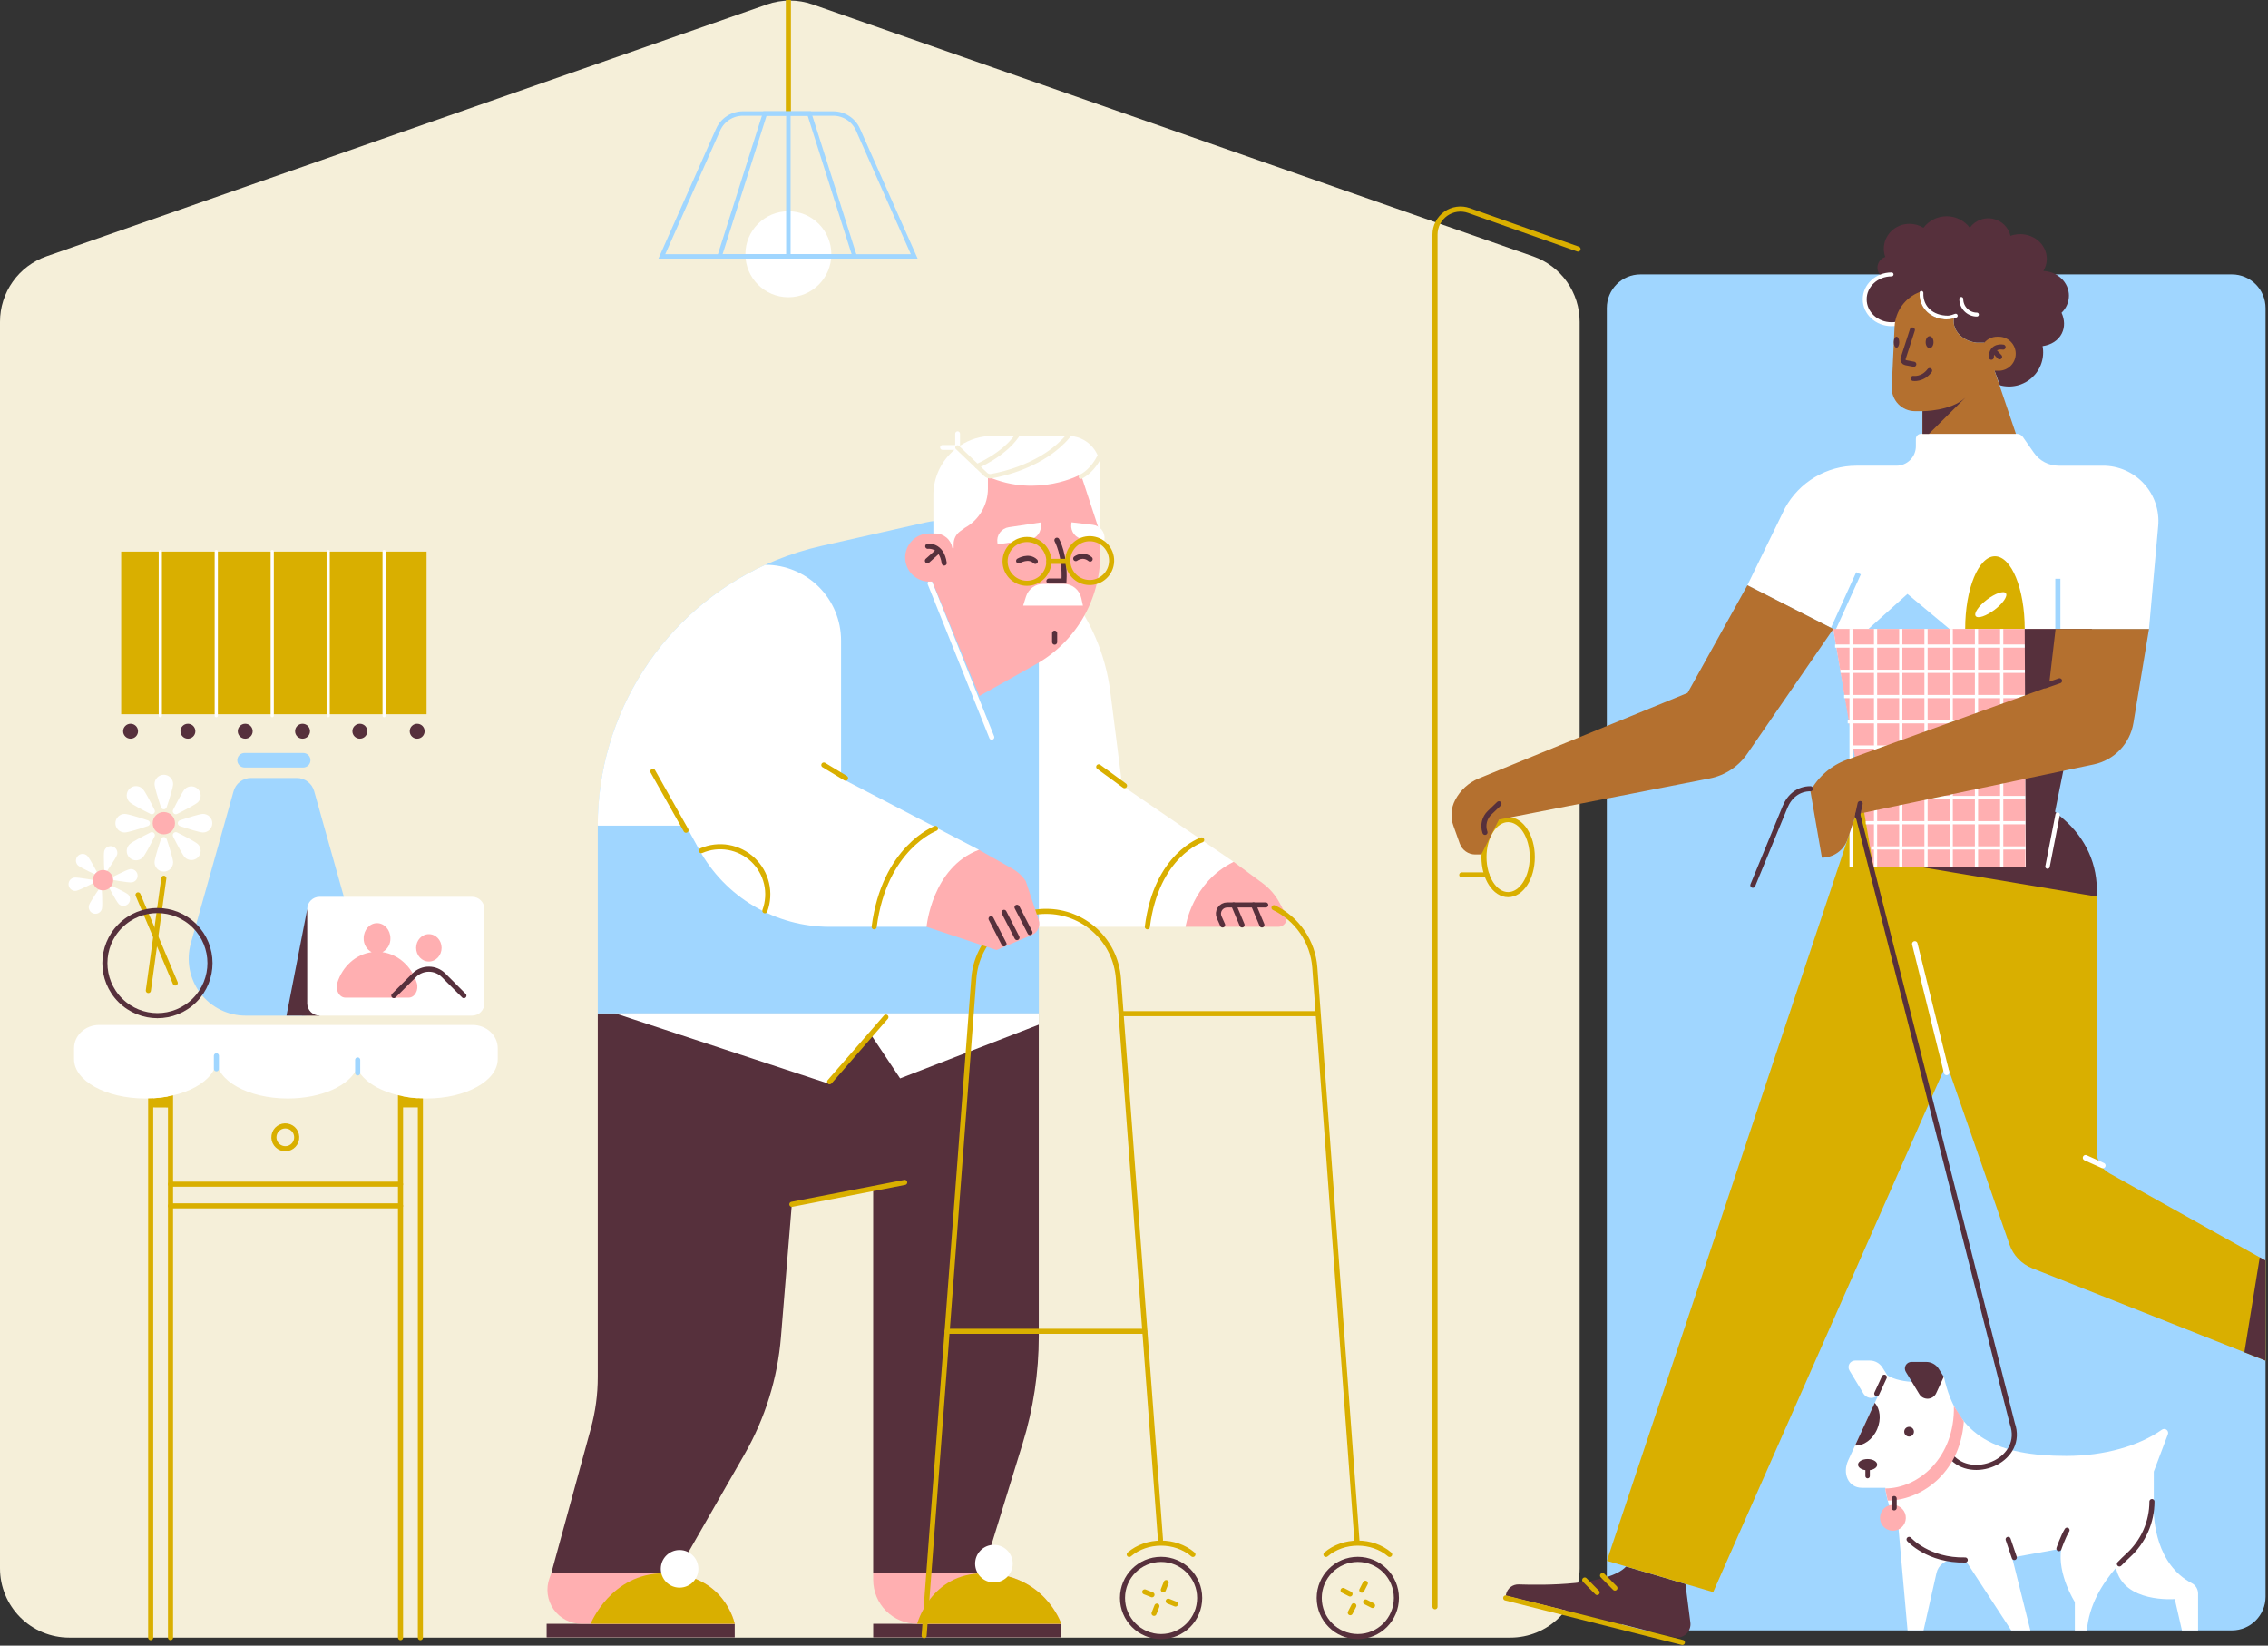<svg width="641" height="465" viewBox="0 0 641 465" fill="none" xmlns="http://www.w3.org/2000/svg">
<rect x="0" y="0" width="641" height="465" fill="#333333" stroke="none"/>
<g clip-path="url(#clip0_3_40)">
<path d="M426.885 462.744H19.565C16.996 462.743 14.451 462.237 12.077 461.253C9.703 460.269 7.546 458.827 5.729 457.01C3.912 455.192 2.471 453.035 1.488 450.661C0.505 448.286 -0 445.741 2.82589e-07 443.172V90.914C-2.75859e-06 86.856 1.262 82.899 3.61 79.589C5.958 76.28 9.278 73.782 13.108 72.443L216.769 1.254C220.95 -0.21 225.504 -0.21 229.684 1.254L433.346 72.459C437.176 73.799 440.495 76.296 442.844 79.606C445.192 82.915 446.454 86.873 446.454 90.931V443.172C446.454 445.742 445.948 448.287 444.965 450.661C443.982 453.036 442.54 455.194 440.723 457.011C438.906 458.829 436.749 460.27 434.374 461.254C432 462.238 429.455 462.744 426.885 462.744Z" fill="#F5EFD9"/>
<path d="M630.802 77.54H463.638C458.387 77.54 454.131 81.796 454.131 87.047V451.192C454.131 456.442 458.387 460.698 463.638 460.698H630.802C636.052 460.698 640.308 456.442 640.308 451.192V87.047C640.308 81.796 636.052 77.54 630.802 77.54Z" fill="#A0D6FF"/>
<path d="M445.998 70.381L415.167 59.484C414.082 59.1 412.921 58.983 411.781 59.141C410.641 59.299 409.556 59.729 408.616 60.393C407.677 61.058 406.91 61.938 406.381 62.96C405.853 63.983 405.577 65.117 405.577 66.267V454.018" stroke="#D9AF00" stroke-width="1.44" stroke-miterlimit="10" stroke-linecap="round"/>
<path d="M420.228 247.224H413.139" stroke="#D9AF00" stroke-width="1.44" stroke-miterlimit="10" stroke-linecap="round"/>
<path d="M426.24 252.794C430.01 252.794 433.067 248.048 433.067 242.193C433.067 236.338 430.01 231.592 426.24 231.592C422.47 231.592 419.414 236.338 419.414 242.193C419.414 248.048 422.47 252.794 426.24 252.794Z" stroke="#D9AF00" stroke-width="1.44" stroke-miterlimit="10" stroke-linecap="round"/>
<path d="M609.964 148.612L607.364 177.724H580.982L575.502 224.812C575.502 224.812 544.348 232.65 526.305 224.812L518.132 177.724L493.858 165.384L504.499 143.561C506.486 139.938 509.41 136.916 512.964 134.81C516.519 132.704 520.574 131.592 524.706 131.59H535.978C536.701 131.591 537.417 131.449 538.084 131.173C538.752 130.896 539.359 130.491 539.87 129.981C540.381 129.47 540.786 128.863 541.063 128.196C541.339 127.528 541.482 126.813 541.482 126.09V124.032C541.483 123.647 541.636 123.279 541.908 123.007C542.181 122.735 542.55 122.582 542.935 122.582H569.992C570.333 122.583 570.669 122.665 570.972 122.822C571.274 122.98 571.535 123.208 571.731 123.487L574.837 127.936C575.625 129.065 576.674 129.988 577.895 130.625C579.116 131.261 580.472 131.594 581.85 131.594H594.395C596.565 131.593 598.711 132.045 600.697 132.919C602.682 133.794 604.464 135.072 605.929 136.673C607.393 138.274 608.508 140.162 609.203 142.218C609.898 144.273 610.157 146.451 609.964 148.612Z" fill="white"/>
<path d="M518.132 177.724L525.274 161.993" stroke="#A0D6FF" stroke-width="1.44" stroke-miterlimit="10"/>
<path d="M581.61 177.724V163.539" stroke="#A0D6FF" stroke-width="1.44" stroke-miterlimit="10"/>
<path d="M476.351 447.57L477.747 458.48C477.825 459.089 477.753 459.708 477.538 460.284C477.323 460.859 476.971 461.373 476.513 461.782C476.054 462.19 475.503 462.481 474.907 462.629C474.311 462.777 473.688 462.777 473.092 462.63L425.565 450.909L425.661 450.473C425.838 449.669 426.291 448.952 426.942 448.447C427.593 447.942 428.4 447.682 429.223 447.71C436.375 447.959 454.547 448.043 459.595 442.642L476.351 447.57Z" fill="#56303C"/>
<path d="M425.558 451.538L475.489 464.107" stroke="#D9AF00" stroke-width="1.44" stroke-miterlimit="10" stroke-linecap="round"/>
<path d="M456.423 448.738L452.921 445.203" stroke="#D9AF00" stroke-width="1.44" stroke-miterlimit="10" stroke-linecap="round"/>
<path d="M451.389 449.998L447.887 446.463" stroke="#D9AF00" stroke-width="1.44" stroke-miterlimit="10" stroke-linecap="round"/>
<path d="M526.305 224.815L454.149 441.039L484.198 449.878L550.17 300.52L567.937 351.661C568.463 353.177 569.309 354.561 570.419 355.719C571.529 356.877 572.876 357.782 574.368 358.372L640.313 384.474V356.21L596.187 331.547C595.097 330.938 594.188 330.049 593.556 328.972C592.923 327.895 592.59 326.668 592.59 325.419V255.191C592.59 248.642 590.273 242.305 586.049 237.301L575.505 224.815H526.305Z" fill="#D9AF00"/>
<path d="M550.167 303.037L541.182 266.72" stroke="white" stroke-width="1.553" stroke-miterlimit="10" stroke-linecap="round"/>
<path d="M575.501 224.812L583.089 231.333C589.467 236.823 592.972 244.301 592.599 252.711V253.342L542.056 244.863L575.501 224.812Z" fill="#56303C"/>
<path d="M594.322 329.35L589.437 327.152" stroke="white" stroke-width="1.553" stroke-miterlimit="10" stroke-linecap="round"/>
<path d="M640.309 356.198V384.479L634.324 382.111L638.67 355.284L640.309 356.198Z" fill="#56303C"/>
<path d="M410.771 233.325C410.344 232.146 410.168 230.891 410.255 229.64C410.342 228.39 410.69 227.171 411.277 226.063C412.712 223.301 415.078 221.137 417.957 219.955L476.963 195.797L493.868 165.385L518.142 177.725L493.815 213.005C491.327 216.61 487.531 219.102 483.234 219.951L423.657 231.589L418.669 241.452H416.956C415.994 241.452 415.055 241.154 414.269 240.598C413.483 240.043 412.888 239.257 412.567 238.349L410.771 233.325Z" fill="#B4702F"/>
<path d="M423.647 227.117L420.987 229.671C420.278 230.353 419.776 231.223 419.541 232.179C419.306 233.134 419.346 234.137 419.657 235.071L419.703 235.211" stroke="#56303C" stroke-width="1.44" stroke-miterlimit="10" stroke-linecap="round"/>
<path d="M555.417 177.694C555.417 166.368 559.185 157.184 563.83 157.184C568.475 157.184 572.243 166.368 572.243 177.694H555.417Z" fill="#D9AF00"/>
<path d="M563.737 172.291C566.092 170.506 567.517 168.42 566.919 167.631C566.321 166.842 563.927 167.649 561.572 169.434C559.217 171.219 557.793 173.305 558.391 174.094C558.989 174.883 561.383 174.076 563.737 172.291Z" fill="white"/>
<path d="M528.11 177.694L539.097 167.828L550.968 177.724L528.11 177.694Z" fill="#A0D6FF"/>
<path d="M573.18 244.863H529.458L518.132 177.724H580.981L573.18 244.863Z" fill="#FFAFB1"/>
<path d="M530.086 244.863V177.724" stroke="white" stroke-width="0.901" stroke-miterlimit="10"/>
<path d="M523.166 244.863V177.724" stroke="white" stroke-width="0.901" stroke-miterlimit="10"/>
<path d="M537.215 244.863V177.724" stroke="white" stroke-width="0.901" stroke-miterlimit="10"/>
<path d="M544.347 244.863V177.724" stroke="white" stroke-width="0.901" stroke-miterlimit="10"/>
<path d="M551.477 244.863V177.724" stroke="white" stroke-width="0.901" stroke-miterlimit="10"/>
<path d="M558.609 244.863V177.724" stroke="white" stroke-width="0.901" stroke-miterlimit="10"/>
<path d="M565.737 244.863V177.724" stroke="white" stroke-width="0.901" stroke-miterlimit="10"/>
<path d="M572.871 244.863V177.724" stroke="white" stroke-width="0.901" stroke-miterlimit="10"/>
<path d="M573.705 239.605H528.848" stroke="white" stroke-width="0.901" stroke-miterlimit="10"/>
<path d="M573.705 232.477H527.319" stroke="white" stroke-width="0.901" stroke-miterlimit="10"/>
<path d="M573.197 225.344H525.79" stroke="white" stroke-width="0.901" stroke-miterlimit="10"/>
<path d="M572.685 218.214H524.769" stroke="white" stroke-width="0.901" stroke-miterlimit="10"/>
<path d="M573.197 211.081H523.748" stroke="white" stroke-width="0.901" stroke-miterlimit="10"/>
<path d="M572.685 203.953H522.218" stroke="white" stroke-width="0.901" stroke-miterlimit="10"/>
<path d="M572.684 196.824H521.197" stroke="white" stroke-width="0.901" stroke-miterlimit="10"/>
<path d="M573.189 189.691H520.176" stroke="white" stroke-width="0.901" stroke-miterlimit="10"/>
<path d="M572.685 182.561H518.647" stroke="white" stroke-width="0.901" stroke-miterlimit="10"/>
<path d="M572.552 244.863L572.243 177.724H591.25L577.673 244.863H572.552Z" fill="#56303C"/>
<path d="M578.69 244.863L581.553 230.209" stroke="white" stroke-width="1.26" stroke-miterlimit="10" stroke-linecap="round"/>
<path d="M511.675 223.532C513.915 219.422 517.581 216.272 521.983 214.677L579.066 194.061L580.965 177.731H607.364L602.964 204.299C602.492 207.152 601.169 209.795 599.169 211.883C597.169 213.971 594.585 215.406 591.755 216.001L524.533 230.123L522.205 237.106C521.696 238.634 520.719 239.963 519.412 240.904C518.104 241.845 516.534 242.351 514.923 242.35L511.675 223.532Z" fill="#B4702F"/>
<path d="M578.09 193.758L582.083 192.369" stroke="#56303C" stroke-width="1.44" stroke-miterlimit="10" stroke-linecap="round"/>
<path d="M525.734 227.057L524.936 230.721" stroke="#56303C" stroke-width="1.44" stroke-miterlimit="10" stroke-linecap="round"/>
<path d="M582.654 88.373C583.536 90.322 583.629 92.417 582.727 94.222C581.73 96.217 579.698 97.464 577.294 97.803C577.594 99.414 577.479 101.074 576.959 102.628C576.44 104.182 575.533 105.577 574.325 106.683C573.116 107.789 571.646 108.569 570.052 108.95C568.459 109.33 566.795 109.298 565.217 108.856L560.828 96.826H558.583C554.952 96.394 552.162 93.833 552.162 90.751C552.163 90.485 552.184 90.219 552.225 89.956C551.517 90.153 550.786 90.253 550.051 90.252C548.625 90.276 547.222 89.896 546.003 89.156C544.784 88.415 543.8 87.345 543.164 86.069C542.764 86.221 542.35 86.333 541.927 86.401C541.06 89.394 538.107 91.602 534.612 91.602C530.422 91.602 527.027 88.453 527.027 84.569C527.027 81.63 528.969 79.116 531.726 78.062C531.297 77.691 530.975 77.214 530.792 76.677C530.609 76.141 530.572 75.566 530.684 75.011C530.796 74.456 531.054 73.941 531.431 73.518C531.808 73.095 532.291 72.78 532.83 72.605C532.558 71.859 532.418 71.072 532.417 70.278C532.417 66.39 535.669 63.245 539.68 63.245C541.073 63.241 542.439 63.63 543.62 64.369C544.386 63.356 545.375 62.535 546.511 61.969C547.647 61.403 548.899 61.108 550.168 61.106C551.437 61.104 552.69 61.397 553.827 61.96C554.965 62.523 555.956 63.342 556.724 64.352C557.447 63.35 558.443 62.577 559.593 62.124C560.743 61.672 561.998 61.56 563.21 61.802C564.422 62.044 565.538 62.63 566.427 63.488C567.315 64.347 567.937 65.444 568.22 66.647C569.102 66.325 570.034 66.162 570.973 66.164C575.119 66.164 578.485 69.29 578.485 73.147C578.484 74.358 578.149 75.546 577.517 76.579C581.53 76.719 584.739 79.791 584.739 83.562C584.733 84.463 584.544 85.353 584.186 86.18C583.828 87.006 583.307 87.752 582.654 88.373Z" fill="#56303C"/>
<path d="M542.19 84.572C542.19 88.456 538.795 91.605 534.605 91.605C530.416 91.605 527.021 88.456 527.021 84.572C527.021 80.688 530.416 77.539 534.605 77.539" stroke="white" stroke-width="1.111" stroke-miterlimit="10" stroke-linecap="round"/>
<path d="M558.726 88.891C557.555 88.891 556.433 88.425 555.606 87.597C554.778 86.769 554.313 85.646 554.313 84.476" stroke="white" stroke-width="1.111" stroke-miterlimit="10" stroke-linecap="round"/>
<path d="M552.738 89.207C552.362 89.324 551.314 89.753 550.56 89.753C546.054 89.753 542.858 86.88 543.045 82.77" stroke="white" stroke-width="1.111" stroke-miterlimit="10" stroke-linecap="round"/>
<path d="M569.759 122.596H543.357V116.185H541.242C540.35 116.185 539.468 116.004 538.648 115.653C537.828 115.302 537.088 114.788 536.472 114.143C535.857 113.498 535.379 112.734 535.067 111.898C534.755 111.063 534.616 110.173 534.658 109.282L535.46 92.323C535.56 90.17 536.287 88.094 537.553 86.349C538.819 84.604 540.567 83.268 542.582 82.504C542.55 82.758 542.535 83.013 542.536 83.269C542.536 87.129 545.901 90.252 550.051 90.252C550.786 90.253 551.517 90.153 552.225 89.956C552.184 90.219 552.163 90.484 552.162 90.75C552.162 93.84 554.952 96.403 558.583 96.826H560.828C561.279 96.296 561.84 95.872 562.471 95.581C563.103 95.29 563.79 95.139 564.485 95.14H564.894C566.17 95.14 567.393 95.646 568.294 96.548C569.196 97.45 569.702 98.673 569.702 99.948C569.702 101.223 569.196 102.446 568.294 103.348C567.393 104.25 566.17 104.756 564.894 104.756H563.72L569.759 122.596Z" fill="#B4702F"/>
<path d="M543.36 116.185C543.36 116.185 551.42 116.185 555.47 112.358L545.162 122.596H543.363L543.36 116.185Z" fill="#56303C"/>
<path d="M540.489 93.234L537.869 101.341C537.839 101.464 537.834 101.591 537.855 101.716C537.876 101.84 537.922 101.959 537.99 102.065C538.058 102.171 538.147 102.263 538.251 102.334C538.355 102.405 538.473 102.454 538.597 102.478L540.895 102.921" stroke="#56303C" stroke-width="1.44" stroke-miterlimit="10" stroke-linecap="round"/>
<path d="M546.467 96.686C546.467 97.623 545.972 98.382 545.356 98.382C544.741 98.382 544.249 97.623 544.249 96.686C544.249 95.748 544.745 94.993 545.356 94.993C545.968 94.993 546.467 95.758 546.467 96.686Z" fill="#56303C"/>
<path d="M536.787 96.686C536.787 97.547 536.455 98.242 536.013 98.242C535.57 98.242 535.235 97.547 535.235 96.686C535.235 95.824 535.584 95.133 536.013 95.133C536.442 95.133 536.787 95.834 536.787 96.686Z" fill="#56303C"/>
<path d="M540.725 106.921C540.725 106.921 543.362 107.373 545.357 104.723" stroke="#56303C" stroke-width="1.44" stroke-miterlimit="10" stroke-linecap="round"/>
<path d="M566.13 98.086C566.13 98.086 562.805 97.421 562.805 100.942" stroke="#56303C" stroke-width="1.44" stroke-miterlimit="10" stroke-linecap="round"/>
<path d="M565.144 100.833L563.577 99.177" stroke="#56303C" stroke-width="1.44" stroke-miterlimit="10" stroke-linecap="round"/>
<path d="M621.239 450.344V460.695H616.674L614.655 451.84C614.655 451.84 600.138 453.084 598.029 443.035C594.086 447.567 590.418 453.589 589.816 460.695H586.414V452.692C586.414 452.692 581.41 444.891 582.557 437.595L568.685 440.112L573.779 460.463C573.799 460.542 573.822 460.619 573.845 460.695H568.428L555.437 440.801H551.916C550.859 440.8 549.834 441.154 549.002 441.805C548.17 442.456 547.58 443.367 547.327 444.392L543.649 460.685H539.134L536.473 430.795C534.778 428.135 533.457 424.81 532.816 420.57L532.899 420.407C532.656 420.407 532.413 420.407 532.167 420.407H526.278C522.288 420.407 520.679 416.284 522.348 412.673L531.193 393.52C530.997 393.943 530.69 394.304 530.305 394.566C529.92 394.828 529.471 394.98 529.005 395.007C528.54 395.033 528.077 394.932 527.664 394.715C527.252 394.499 526.906 394.174 526.664 393.776L522.717 387.262C522.547 386.981 522.454 386.661 522.448 386.333C522.442 386.005 522.524 385.681 522.685 385.395C522.846 385.109 523.08 384.871 523.363 384.705C523.646 384.539 523.968 384.452 524.297 384.452H528.473C529.181 384.453 529.878 384.632 530.498 384.974C531.118 385.316 531.642 385.809 532.021 386.407L533.441 388.652C535.28 389.772 538.256 390.504 541.617 390.504C544.733 390.504 547.523 389.875 549.375 388.888C552.99 406.042 564.711 411.399 583.98 411.399C594.884 411.399 604.62 408.51 611.018 403.984C611.213 403.847 611.446 403.776 611.685 403.782C611.923 403.787 612.153 403.868 612.342 404.014C612.531 404.16 612.668 404.362 612.733 404.591C612.799 404.82 612.79 405.064 612.707 405.288L608.717 415.835V423.759C608.717 423.759 608.663 424.338 608.657 425.329C608.617 429.704 609.438 442.084 619.48 447.368C620.018 447.655 620.467 448.085 620.777 448.609C621.087 449.134 621.247 449.734 621.239 450.344Z" fill="white"/>
<path d="M608.201 424.296C608.2 427.161 607.602 429.993 606.444 432.613C605.286 435.233 603.595 437.583 601.478 439.512C600.676 440.244 599.848 441.045 599.014 441.917" stroke="#56303C" stroke-width="1.44" stroke-miterlimit="10" stroke-linecap="round"/>
<path d="M581.912 437.594C581.912 437.594 583.056 434.215 584.2 432.38" stroke="#56303C" stroke-width="1.44" stroke-miterlimit="10" stroke-linecap="round"/>
<path d="M569.299 440.112L567.56 434.981" stroke="#56303C" stroke-width="1.44" stroke-miterlimit="10" stroke-linecap="round"/>
<path d="M539.562 434.988C539.562 434.988 544.979 441.05 555.427 440.801" stroke="#56303C" stroke-width="1.44" stroke-miterlimit="10" stroke-linecap="round"/>
<path d="M532.563 389.159L530.425 393.788" stroke="#56303C" stroke-width="1.44" stroke-miterlimit="10" stroke-linecap="round"/>
<path d="M549.365 389.033L547.945 386.789C547.567 386.191 547.043 385.698 546.422 385.357C545.802 385.015 545.105 384.837 544.397 384.837H540.221C539.893 384.837 539.572 384.925 539.289 385.09C539.006 385.256 538.772 385.494 538.612 385.779C538.451 386.065 538.369 386.388 538.374 386.715C538.379 387.043 538.472 387.363 538.641 387.643L542.449 393.928C542.704 394.349 543.069 394.692 543.504 394.921C543.94 395.15 544.429 395.256 544.92 395.228C545.412 395.201 545.886 395.04 546.293 394.764C546.7 394.487 547.024 394.105 547.23 393.659L549.365 389.033Z" fill="#56303C"/>
<path d="M530.551 413.869C530.551 414.624 529.663 415.253 528.473 415.419V417.055C528.479 417.142 528.467 417.229 528.439 417.31C528.41 417.392 528.364 417.467 528.305 417.531C528.246 417.595 528.174 417.645 528.095 417.68C528.015 417.715 527.929 417.733 527.843 417.733C527.756 417.733 527.67 417.715 527.59 417.68C527.511 417.645 527.439 417.595 527.38 417.531C527.321 417.467 527.275 417.392 527.247 417.31C527.218 417.229 527.206 417.142 527.212 417.055V415.419C526.022 415.253 525.134 414.624 525.134 413.869C525.134 412.992 526.348 412.28 527.844 412.28C529.341 412.28 530.551 412.992 530.551 413.869Z" fill="#56303C"/>
<path d="M539.563 405.929C540.321 405.929 540.936 405.314 540.936 404.556C540.936 403.797 540.321 403.183 539.563 403.183C538.805 403.183 538.19 403.797 538.19 404.556C538.19 405.314 538.805 405.929 539.563 405.929Z" fill="#56303C"/>
<path d="M530.551 403.821C529.295 406.764 526.704 408.589 524.293 408.456L529.866 396.389C531.393 398.098 531.742 401.044 530.551 403.821Z" fill="#56303C"/>
<path d="M495.398 250.147L504.502 228.034C505.786 224.912 508.323 222.87 511.701 222.87" stroke="#56303C" stroke-width="1.44" stroke-miterlimit="10" stroke-linecap="round"/>
<path d="M525.045 230.123L568.742 402.271C572.253 412.297 558.344 418.358 551.963 412.114" stroke="#56303C" stroke-width="1.44" stroke-miterlimit="10" stroke-linecap="round"/>
<path d="M552.225 397.31C552.557 411.742 542.309 420.587 532.806 420.587L533.514 424.012C542.269 424.012 553.934 416.942 555.035 401.65" fill="#FFAFB1"/>
<path d="M538.549 429.728C539.012 427.765 537.797 425.799 535.834 425.335C533.872 424.872 531.905 426.088 531.442 428.05C530.979 430.013 532.194 431.979 534.157 432.442C536.119 432.906 538.086 431.69 538.549 429.728Z" fill="#FFAFB1"/>
<path d="M535.347 423.447V426.074" stroke="#56303C" stroke-width="1.44" stroke-miterlimit="10" stroke-linecap="round"/>
<path d="M155.802 444.561H191.159L210.445 410.89C216.258 400.743 219.766 389.442 220.72 377.787L223.789 340.306L246.783 336.226V444.561H277.731L289.036 407.851C292.053 398.058 293.588 387.868 293.588 377.621V286.368H168.95V389.153C168.949 394.034 168.295 398.893 167.008 403.601L155.802 444.561Z" fill="#56303C"/>
<path d="M223.797 340.305L255.692 334.11" stroke="#D9AF00" stroke-width="1.44" stroke-miterlimit="10" stroke-linecap="round"/>
<path d="M207.653 458.84H154.496V462.694H207.653V458.84Z" fill="#56303C"/>
<path d="M207.653 458.838H164.336C162.79 458.838 161.266 458.465 159.895 457.751C158.524 457.037 157.345 456.003 156.459 454.736C155.572 453.469 155.005 452.007 154.804 450.474C154.603 448.941 154.775 447.382 155.305 445.93L155.807 444.56H191.16L191.084 444.766C205.219 446.528 207.653 458.838 207.653 458.838Z" fill="#FFAFB1"/>
<path d="M207.652 458.838C207.652 458.838 204.829 444.56 187.605 444.56C172.641 444.56 166.925 458.838 166.925 458.838H207.652Z" fill="#D9AF00"/>
<path d="M192.067 448.617C195.002 448.617 197.381 446.238 197.381 443.304C197.381 440.369 195.002 437.99 192.067 437.99C189.133 437.99 186.754 440.369 186.754 443.304C186.754 446.238 189.133 448.617 192.067 448.617Z" fill="white"/>
<path d="M299.946 458.837H246.79V462.691H299.946V458.837Z" fill="#56303C"/>
<path d="M299.946 458.838H259.216C255.92 458.837 252.759 457.527 250.429 455.197C248.099 452.866 246.79 449.705 246.79 446.409V444.56H277.963C295.188 444.56 299.946 458.838 299.946 458.838Z" fill="#FFAFB1"/>
<path d="M299.946 458.838C299.946 458.838 295.188 444.56 277.963 444.56C263 444.56 259.219 458.838 259.219 458.838H299.946Z" fill="#D9AF00"/>
<path d="M280.909 447.153C283.844 447.153 286.223 444.774 286.223 441.839C286.223 438.905 283.844 436.526 280.909 436.526C277.975 436.526 275.596 438.905 275.596 441.839C275.596 444.774 277.975 447.153 280.909 447.153Z" fill="white"/>
<path d="M269.803 147.003L274.847 148.616C285.122 151.896 294.246 158.042 301.145 166.333C308.045 174.623 312.432 184.711 313.792 195.411L317.17 222.013L348.663 243.533L335.066 261.892H293.601V173.362L269.803 147.003Z" fill="white"/>
<path d="M317.815 222.002L310.53 216.685" stroke="#D9AF00" stroke-width="1.44" stroke-miterlimit="10" stroke-linecap="round"/>
<path d="M339.626 237.341C339.626 237.341 326.841 241.485 324.274 261.885" stroke="#D9AF00" stroke-width="1.44" stroke-miterlimit="10" stroke-linecap="round"/>
<path d="M348.664 243.533L356.82 249.548C358.861 251.052 360.533 252.999 361.712 255.244L363.374 258.399C363.566 258.762 363.66 259.169 363.648 259.579C363.636 259.989 363.519 260.389 363.306 260.741C363.094 261.092 362.795 261.383 362.437 261.584C362.08 261.786 361.676 261.891 361.266 261.891H335.07C335.07 261.891 336.813 249.348 348.664 243.533Z" fill="#FFAFB1"/>
<path d="M345.548 261.366L344.573 259.175C344.407 258.801 344.337 258.391 344.369 257.983C344.402 257.575 344.535 257.182 344.758 256.838C344.981 256.495 345.286 256.213 345.646 256.018C346.006 255.822 346.408 255.72 346.818 255.72H357.728" stroke="#56303C" stroke-width="1.44" stroke-miterlimit="10" stroke-linecap="round"/>
<path d="M351.045 261.366L348.674 255.72" stroke="#56303C" stroke-width="1.44" stroke-miterlimit="10" stroke-linecap="round"/>
<path d="M356.655 261.366L354.287 255.72" stroke="#56303C" stroke-width="1.44" stroke-miterlimit="10" stroke-linecap="round"/>
<path d="M168.95 233.305V286.368H293.601V173.362C293.601 169.409 292.712 165.507 290.999 161.945C289.287 158.383 286.795 155.251 283.708 152.783C280.621 150.314 277.018 148.572 273.166 147.685C269.314 146.798 265.312 146.789 261.457 147.658L232.152 154.265C214.21 158.311 198.179 168.34 186.693 182.704C175.207 197.069 168.95 214.913 168.95 233.305Z" fill="#A0D6FF"/>
<path d="M173.934 286.368L234.486 306.31L246.234 292.487L254.397 304.723L293.601 289.541V286.368H173.934Z" fill="white"/>
<path d="M262.873 164.852C263.186 165.61 280.297 208.306 280.297 208.306" stroke="white" stroke-width="1.44" stroke-miterlimit="10" stroke-linecap="round"/>
<path d="M234.486 305.665L250.383 287.413" stroke="#D9AF00" stroke-width="1.44" stroke-miterlimit="10" stroke-linecap="round"/>
<path d="M261.178 462.182L275.237 276.407C275.635 271.264 277.96 266.462 281.748 262.96C285.535 259.459 290.505 257.517 295.663 257.523C300.822 257.516 305.793 259.458 309.581 262.959C313.369 266.461 315.695 271.264 316.093 276.407L327.987 435.108" stroke="#D9AF00" stroke-width="1.44" stroke-miterlimit="10" stroke-linecap="round"/>
<path d="M360.069 256.485C363.301 258.036 366.069 260.41 368.093 263.369C370.117 266.329 371.325 269.769 371.597 273.344L383.501 435.194" stroke="#D9AF00" stroke-width="1.44" stroke-miterlimit="10" stroke-linecap="round"/>
<path d="M323.492 376.191H267.685" stroke="#D9AF00" stroke-width="1.44" stroke-miterlimit="10" stroke-linecap="round"/>
<path d="M316.851 286.438H372.355" stroke="#D9AF00" stroke-width="1.44" stroke-miterlimit="10" stroke-linecap="round"/>
<path d="M328.154 462.445C334.178 462.445 339.061 457.562 339.061 451.538C339.061 445.515 334.178 440.632 328.154 440.632C322.131 440.632 317.248 445.515 317.248 451.538C317.248 457.562 322.131 462.445 328.154 462.445Z" stroke="#56303C" stroke-width="1.44" stroke-miterlimit="10" stroke-linecap="round"/>
<path d="M319.156 439.235C324.124 434.976 332.181 434.976 337.152 439.235" stroke="#D9AF00" stroke-width="1.44" stroke-miterlimit="10" stroke-linecap="round"/>
<path d="M374.757 439.235C379.745 434.976 387.785 434.976 392.753 439.235" stroke="#D9AF00" stroke-width="1.44" stroke-miterlimit="10" stroke-linecap="round"/>
<path d="M383.754 462.445C389.778 462.445 394.661 457.562 394.661 451.538C394.661 445.515 389.778 440.632 383.754 440.632C377.73 440.632 372.847 445.515 372.847 451.538C372.847 457.562 377.73 462.445 383.754 462.445Z" stroke="#56303C" stroke-width="1.44" stroke-miterlimit="10" stroke-linecap="round"/>
<path d="M329.597 447.188L328.789 449.243" stroke="#D9AF00" stroke-width="1.44" stroke-miterlimit="10" stroke-linecap="round"/>
<path d="M326.976 453.832L326.165 455.884" stroke="#D9AF00" stroke-width="1.44" stroke-miterlimit="10" stroke-linecap="round"/>
<path d="M323.535 449.822L325.587 450.63" stroke="#D9AF00" stroke-width="1.44" stroke-miterlimit="10" stroke-linecap="round"/>
<path d="M330.178 452.442L332.23 453.253" stroke="#D9AF00" stroke-width="1.44" stroke-miterlimit="10" stroke-linecap="round"/>
<path d="M385.885 447.374L384.878 449.34" stroke="#D9AF00" stroke-width="1.44" stroke-miterlimit="10" stroke-linecap="round"/>
<path d="M382.63 453.735L381.626 455.697" stroke="#D9AF00" stroke-width="1.44" stroke-miterlimit="10" stroke-linecap="round"/>
<path d="M379.594 449.41L381.56 450.414" stroke="#D9AF00" stroke-width="1.44" stroke-miterlimit="10" stroke-linecap="round"/>
<path d="M385.953 452.661L387.918 453.666" stroke="#D9AF00" stroke-width="1.44" stroke-miterlimit="10" stroke-linecap="round"/>
<path d="M276.676 240.132L261.876 261.892H234.476C226.941 261.892 219.544 259.868 213.058 256.032C206.572 252.196 201.236 246.689 197.607 240.085L193.879 233.305H168.94C168.942 217.77 173.409 202.563 181.809 189.494C190.209 176.426 202.189 166.048 216.321 159.596C221.993 159.597 227.432 161.85 231.442 165.861C235.452 169.872 237.705 175.312 237.705 180.983V219.888L276.676 240.132Z" fill="white"/>
<path d="M193.879 234.596L184.512 217.963" stroke="#D9AF00" stroke-width="1.44" stroke-miterlimit="10" stroke-linecap="round"/>
<path d="M238.985 219.888L232.837 216.174" stroke="#D9AF00" stroke-width="1.44" stroke-miterlimit="10" stroke-linecap="round"/>
<path d="M264.403 234.093C264.403 234.093 249.935 239.53 247.065 261.892" stroke="#D9AF00" stroke-width="1.44" stroke-miterlimit="10" stroke-linecap="round"/>
<path d="M198.215 240.364C200.631 239.321 203.299 239.009 205.89 239.467C208.481 239.925 210.881 241.134 212.792 242.942C214.704 244.751 216.042 247.08 216.643 249.642C217.244 252.204 217.079 254.886 216.171 257.355" stroke="#D9AF00" stroke-width="1.44" stroke-miterlimit="10" stroke-linecap="round"/>
<path d="M281.657 268.455L261.872 261.891C261.872 261.891 263.382 245.119 276.676 240.131L286.149 245.481C287.663 246.33 288.952 247.53 289.907 248.98L293.564 259.953C293.836 260.769 293.79 261.657 293.437 262.44C293.083 263.224 292.447 263.846 291.656 264.182L281.657 268.455Z" fill="#FFAFB1"/>
<path d="M287.433 256.372L291.101 263.498" stroke="#56303C" stroke-width="1.44" stroke-miterlimit="10" stroke-linecap="round"/>
<path d="M283.769 257.805L287.433 264.931" stroke="#56303C" stroke-width="1.44" stroke-miterlimit="10" stroke-linecap="round"/>
<path d="M280.101 259.601L283.769 266.727" stroke="#56303C" stroke-width="1.44" stroke-miterlimit="10" stroke-linecap="round"/>
<path d="M276.813 196.672L263.512 164.337H262.618C260.815 164.336 259.087 163.619 257.814 162.343C256.54 161.068 255.824 159.34 255.824 157.537C255.824 155.734 256.541 154.004 257.816 152.729C259.091 151.454 260.821 150.737 262.624 150.737H267.143V132.911H310.959V156.616C310.96 162.95 309.274 169.17 306.075 174.636C302.876 180.102 298.279 184.618 292.757 187.72L276.813 196.672Z" fill="#FFAFB1"/>
<path d="M262.208 154.365C262.208 154.365 266.122 153.803 266.863 159.1" stroke="#56303C" stroke-width="1.44" stroke-miterlimit="10" stroke-linecap="round"/>
<path d="M262.115 158.442L265.128 155.738" stroke="#56303C" stroke-width="1.44" stroke-miterlimit="10" stroke-linecap="round"/>
<path d="M310.959 132.226V150.741L305.486 134.045C305.486 134.045 293.283 140.808 279.217 134.69V138.065C279.217 140.336 278.608 142.565 277.452 144.52C276.296 146.475 274.637 148.084 272.646 149.178L271.316 150.152C270.761 150.562 270.309 151.098 269.998 151.714C269.686 152.331 269.524 153.012 269.524 153.703V154.804C269.525 154.828 269.52 154.852 269.511 154.874C269.502 154.896 269.488 154.916 269.471 154.933C269.454 154.95 269.434 154.963 269.411 154.972C269.389 154.98 269.365 154.984 269.341 154.984C269.299 154.985 269.257 154.97 269.224 154.942C269.192 154.915 269.171 154.876 269.165 154.834C268.974 153.69 268.384 152.65 267.498 151.9C266.613 151.151 265.49 150.74 264.33 150.741H263.798V139.914C263.795 137.475 264.326 135.066 265.354 132.855C266.381 130.644 267.881 128.685 269.747 127.115H266.339C266.166 127.103 266.004 127.026 265.885 126.899C265.767 126.772 265.701 126.605 265.701 126.432C265.701 126.258 265.767 126.091 265.885 125.965C266.004 125.838 266.166 125.761 266.339 125.748H269.966V122.606C269.96 122.512 269.973 122.418 270.004 122.33C270.035 122.241 270.085 122.16 270.149 122.091C270.213 122.023 270.29 121.968 270.377 121.93C270.463 121.893 270.556 121.873 270.65 121.873C270.744 121.873 270.837 121.893 270.923 121.93C271.009 121.968 271.086 122.023 271.151 122.091C271.215 122.16 271.264 122.241 271.295 122.33C271.327 122.418 271.34 122.512 271.333 122.606V125.931C274.063 124.129 277.263 123.17 280.534 123.175H301.878C303.069 123.172 304.249 123.404 305.35 123.858C306.451 124.311 307.451 124.977 308.295 125.818C309.138 126.659 309.808 127.657 310.265 128.757C310.722 129.856 310.958 131.035 310.959 132.226Z" fill="white"/>
<path d="M270.608 126.444L278.589 134.065C278.795 134.263 279.045 134.411 279.319 134.494C279.593 134.578 279.883 134.596 280.165 134.547C283.49 133.968 294.982 131.438 301.912 123.165" stroke="#F5EFD9" stroke-width="1.26" stroke-miterlimit="10" stroke-linecap="round"/>
<path d="M305.486 134.69C308.844 132.951 310.51 129.399 310.51 129.399" stroke="#F5EFD9" stroke-width="1.26" stroke-miterlimit="10" stroke-linecap="round"/>
<path d="M287.391 123.165C283.563 128.632 276.128 131.724 276.128 131.724" stroke="#F5EFD9" stroke-width="1.26" stroke-miterlimit="10" stroke-linecap="round"/>
<path d="M298.712 152.653C298.712 152.653 301.1 156.859 300.707 164.191H296.458" stroke="#56303C" stroke-width="1.44" stroke-miterlimit="10" stroke-linecap="round"/>
<path d="M285.118 148.974L294.069 147.631L294.145 148.138C294.219 148.634 294.195 149.14 294.074 149.627C293.953 150.114 293.737 150.572 293.439 150.975C293.14 151.379 292.766 151.72 292.336 151.978C291.906 152.237 291.429 152.408 290.933 152.483L281.969 153.827L281.893 153.321C281.818 152.824 281.843 152.316 281.964 151.829C282.086 151.341 282.303 150.882 282.603 150.478C282.902 150.074 283.279 149.733 283.71 149.475C284.142 149.217 284.62 149.047 285.118 148.974Z" fill="white"/>
<path d="M312.089 153.031L306.061 152.327C305.074 152.212 304.173 151.709 303.557 150.93C302.94 150.15 302.659 149.158 302.774 148.17L302.842 147.589L308.869 148.293C309.856 148.408 310.757 148.911 311.374 149.69C311.991 150.47 312.272 151.463 312.157 152.45L312.089 153.031Z" fill="white"/>
<path d="M287.899 158.485C287.899 158.485 290.715 156.789 292.61 158.628" stroke="#56303C" stroke-width="1.44" stroke-miterlimit="10" stroke-linecap="round"/>
<path d="M304.037 157.839C304.037 157.839 306.068 156.296 308.1 157.982" stroke="#56303C" stroke-width="1.44" stroke-miterlimit="10" stroke-linecap="round"/>
<path d="M298.067 178.917V181.445" stroke="#56303C" stroke-width="1.44" stroke-miterlimit="10" stroke-linecap="round"/>
<path d="M306.068 171.133H289.166L289.984 168.543C290.315 167.509 290.965 166.606 291.842 165.966C292.719 165.326 293.777 164.981 294.862 164.982H300.618C301.787 164.983 302.919 165.386 303.827 166.122C304.735 166.857 305.363 167.882 305.606 169.025L306.068 171.133Z" fill="white"/>
<path d="M290.254 164.819C293.673 164.819 296.445 162.047 296.445 158.628C296.445 155.208 293.673 152.436 290.254 152.436C286.834 152.436 284.062 155.208 284.062 158.628C284.062 162.047 286.834 164.819 290.254 164.819Z" stroke="#D9AF00" stroke-width="1.44" stroke-miterlimit="10" stroke-linecap="round"/>
<path d="M314.006 159.832C314.792 156.504 312.73 153.17 309.402 152.384C306.074 151.599 302.74 153.66 301.954 156.988C301.169 160.316 303.23 163.651 306.558 164.436C309.886 165.222 313.221 163.16 314.006 159.832Z" stroke="#D9AF00" stroke-width="1.44" stroke-miterlimit="10" stroke-linecap="round"/>
<path d="M296.445 158.627H301.809" stroke="#D9AF00" stroke-width="1.44" stroke-miterlimit="10" stroke-linecap="round"/>
<path d="M113.199 296.557V462.744" stroke="#D9AF00" stroke-width="1.44" stroke-miterlimit="10" stroke-linecap="round"/>
<path d="M118.812 296.557V462.744" stroke="#D9AF00" stroke-width="1.44" stroke-miterlimit="10" stroke-linecap="round"/>
<path d="M48.197 296.557V462.744" stroke="#D9AF00" stroke-width="1.44" stroke-miterlimit="10" stroke-linecap="round"/>
<path d="M42.588 296.557V462.744" stroke="#D9AF00" stroke-width="1.44" stroke-miterlimit="10" stroke-linecap="round"/>
<path d="M48.197 309.688V312.96L42.588 312.93V310.38C44.474 310.306 46.35 310.075 48.197 309.688Z" fill="#D9AF00"/>
<path d="M118.812 310.374V312.924H113.202V309.649C115.049 310.045 116.925 310.288 118.812 310.374Z" fill="#D9AF00"/>
<path d="M48.197 334.624H113.198" stroke="#D9AF00" stroke-width="1.44" stroke-miterlimit="10" stroke-linecap="round"/>
<path d="M48.197 340.745H113.198" stroke="#D9AF00" stroke-width="1.44" stroke-miterlimit="10" stroke-linecap="round"/>
<path d="M83.821 321.891C84.106 320.133 82.912 318.476 81.154 318.191C79.395 317.905 77.739 319.099 77.453 320.857C77.168 322.616 78.362 324.273 80.12 324.558C81.879 324.843 83.535 323.649 83.821 321.891Z" stroke="#D9AF00" stroke-width="1.44" stroke-miterlimit="10" stroke-linecap="round"/>
<path d="M140.675 296.198V299.284C140.675 305.425 131.667 310.403 120.551 310.403C110.968 310.403 102.951 306.705 100.932 301.758C98.904 306.715 90.887 310.403 81.314 310.403C70.198 310.403 61.186 305.415 61.186 299.284C61.186 305.425 52.175 310.403 41.059 310.403C29.943 310.403 20.932 305.415 20.932 299.284V296.198C20.932 292.567 24.117 289.624 28.048 289.624H133.563C137.49 289.634 140.675 292.577 140.675 296.198Z" fill="white"/>
<path d="M101.092 299.506V303.177" stroke="#A0D6FF" stroke-width="1.44" stroke-miterlimit="10" stroke-linecap="round"/>
<path d="M61.163 298.339V302.01" stroke="#A0D6FF" stroke-width="1.44" stroke-miterlimit="10" stroke-linecap="round"/>
<path d="M120.561 155.865H34.249V201.819H120.561V155.865Z" fill="#D9AF00"/>
<path d="M36.907 208.726C38.071 208.726 39.015 207.782 39.015 206.618C39.015 205.453 38.071 204.51 36.907 204.51C35.743 204.51 34.799 205.453 34.799 206.618C34.799 207.782 35.743 208.726 36.907 208.726Z" fill="#56303C"/>
<path d="M117.905 208.726C119.069 208.726 120.013 207.782 120.013 206.618C120.013 205.453 119.069 204.51 117.905 204.51C116.74 204.51 115.797 205.453 115.797 206.618C115.797 207.782 116.74 208.726 117.905 208.726Z" fill="#56303C"/>
<path d="M101.705 208.726C102.869 208.726 103.813 207.782 103.813 206.618C103.813 205.453 102.869 204.51 101.705 204.51C100.54 204.51 99.597 205.453 99.597 206.618C99.597 207.782 100.54 208.726 101.705 208.726Z" fill="#56303C"/>
<path d="M85.507 208.726C86.671 208.726 87.615 207.782 87.615 206.618C87.615 205.453 86.671 204.51 85.507 204.51C84.343 204.51 83.399 205.453 83.399 206.618C83.399 207.782 84.343 208.726 85.507 208.726Z" fill="#56303C"/>
<path d="M69.307 208.726C70.471 208.726 71.415 207.782 71.415 206.618C71.415 205.453 70.471 204.51 69.307 204.51C68.143 204.51 67.199 205.453 67.199 206.618C67.199 207.782 68.143 208.726 69.307 208.726Z" fill="#56303C"/>
<path d="M53.107 208.726C54.271 208.726 55.215 207.782 55.215 206.618C55.215 205.453 54.271 204.51 53.107 204.51C51.943 204.51 50.999 205.453 50.999 206.618C50.999 207.782 51.943 208.726 53.107 208.726Z" fill="#56303C"/>
<path d="M85.684 216.881H69.127C68.581 216.88 68.057 216.663 67.671 216.277C67.284 215.89 67.067 215.366 67.066 214.82C67.066 214.549 67.119 214.281 67.223 214.031C67.326 213.781 67.478 213.553 67.67 213.362C67.861 213.171 68.088 213.019 68.339 212.915C68.589 212.811 68.857 212.758 69.127 212.758H85.684C86.23 212.758 86.755 212.975 87.141 213.362C87.528 213.749 87.745 214.273 87.745 214.82C87.744 215.366 87.527 215.89 87.141 216.277C86.754 216.663 86.23 216.88 85.684 216.881Z" fill="#A0D6FF"/>
<path d="M85.384 286.994H69.423C66.938 286.994 64.487 286.418 62.262 285.312C60.037 284.206 58.098 282.6 56.597 280.62C55.097 278.639 54.075 276.338 53.612 273.897C53.15 271.455 53.259 268.94 53.931 266.548L66.021 223.556C66.322 222.484 66.966 221.539 67.854 220.866C68.741 220.193 69.825 219.829 70.939 219.829H83.877C84.992 219.829 86.075 220.193 86.963 220.866C87.851 221.539 88.494 222.484 88.795 223.556L100.879 266.548C101.551 268.94 101.66 271.456 101.197 273.897C100.735 276.339 99.713 278.64 98.212 280.621C96.711 282.602 94.771 284.208 92.546 285.313C90.32 286.419 87.869 286.994 85.384 286.994Z" fill="#A0D6FF"/>
<path d="M45.309 155.865V202.218" stroke="white" stroke-width="0.908" stroke-miterlimit="10" stroke-linecap="round"/>
<path d="M61.123 155.865V202.218" stroke="white" stroke-width="0.908" stroke-miterlimit="10" stroke-linecap="round"/>
<path d="M76.938 155.865V202.218" stroke="white" stroke-width="0.908" stroke-miterlimit="10" stroke-linecap="round"/>
<path d="M92.753 155.865V202.218" stroke="white" stroke-width="0.908" stroke-miterlimit="10" stroke-linecap="round"/>
<path d="M108.565 155.865V202.218" stroke="white" stroke-width="0.908" stroke-miterlimit="10" stroke-linecap="round"/>
<path d="M86.834 256.889L90.312 286.992L80.969 286.986L86.834 256.889Z" fill="#56303C"/>
<path d="M133.434 253.408H90.309C88.388 253.408 86.831 254.965 86.831 256.886V283.511C86.831 285.432 88.388 286.989 90.309 286.989H133.434C135.355 286.989 136.912 285.432 136.912 283.511V256.886C136.912 254.965 135.355 253.408 133.434 253.408Z" fill="white"/>
<path d="M115.52 281.898H97.611C95.905 281.898 94.708 279.744 95.33 277.742C96.756 273.136 100.491 269.695 105.03 269.053C104.331 268.671 103.752 268.103 103.356 267.412C102.96 266.722 102.762 265.935 102.785 265.139C102.785 262.775 104.478 260.856 106.562 260.856C108.647 260.856 110.343 262.775 110.343 265.139C110.365 265.935 110.167 266.722 109.771 267.413C109.374 268.103 108.794 268.671 108.095 269.053C112.634 269.695 116.368 273.136 117.798 277.742C118.423 279.73 117.23 281.898 115.52 281.898Z" fill="#FFAFB1"/>
<path d="M121.21 271.704C123.197 271.704 124.808 269.971 124.808 267.833C124.808 265.696 123.197 263.963 121.21 263.963C119.223 263.963 117.612 265.696 117.612 267.833C117.612 269.971 119.223 271.704 121.21 271.704Z" fill="#FFAFB1"/>
<path d="M111.307 281.323L117.067 275.58C118.166 274.482 119.657 273.865 121.211 273.865C122.766 273.865 124.256 274.482 125.356 275.58L131.112 281.339" stroke="#56303C" stroke-width="1.44" stroke-miterlimit="10" stroke-linecap="round"/>
<path d="M33.102 241.505C32.819 242.503 29.541 247.158 29.541 247.158C29.541 247.158 29.182 241.475 29.464 240.471C29.601 239.989 29.925 239.58 30.363 239.336C30.801 239.092 31.318 239.032 31.8 239.169C32.283 239.306 32.691 239.63 32.935 240.068C33.179 240.506 33.239 241.023 33.102 241.505Z" fill="white"/>
<path d="M25.155 255.803C25.438 254.806 28.716 250.15 28.716 250.15C28.716 250.15 29.078 255.833 28.793 256.837C28.657 257.32 28.335 257.728 27.898 257.974C27.461 258.219 26.944 258.28 26.462 258.144C25.979 258.008 25.57 257.687 25.326 257.249C25.08 256.812 25.019 256.296 25.155 255.813V255.803Z" fill="white"/>
<path d="M20.982 247.983C22.013 247.826 27.609 248.89 27.609 248.89C27.609 248.89 22.578 251.55 21.547 251.72C21.052 251.795 20.546 251.67 20.143 251.373C19.739 251.075 19.471 250.63 19.396 250.134C19.321 249.638 19.446 249.133 19.743 248.73C20.041 248.326 20.486 248.057 20.982 247.983Z" fill="white"/>
<path d="M37.288 249.329C36.254 249.486 30.658 248.422 30.658 248.422C30.658 248.422 35.689 245.762 36.72 245.592C37.215 245.517 37.721 245.641 38.124 245.938C38.528 246.235 38.797 246.681 38.873 247.176C38.948 247.672 38.824 248.177 38.526 248.581C38.229 248.985 37.784 249.254 37.288 249.329Z" fill="white"/>
<path d="M22.056 244.555C22.814 245.273 28.015 247.594 28.015 247.594C28.015 247.594 25.412 242.526 24.653 241.808C24.473 241.637 24.261 241.504 24.029 241.416C23.797 241.327 23.55 241.285 23.302 241.292C23.054 241.299 22.809 241.355 22.583 241.456C22.356 241.557 22.152 241.702 21.982 241.883C21.811 242.063 21.678 242.275 21.589 242.507C21.501 242.739 21.459 242.986 21.466 243.234C21.473 243.482 21.528 243.727 21.63 243.953C21.731 244.18 21.876 244.384 22.056 244.555Z" fill="white"/>
<path d="M36.214 252.754C35.456 252.036 30.252 249.715 30.252 249.715C30.252 249.715 32.856 254.783 33.614 255.501C33.981 255.828 34.462 255.999 34.953 255.978C35.444 255.957 35.908 255.745 36.246 255.388C36.584 255.031 36.769 254.557 36.764 254.065C36.758 253.573 36.561 253.103 36.214 252.754Z" fill="white"/>
<path d="M30.808 251.049C32.098 250.111 32.383 248.306 31.445 247.017C30.507 245.728 28.702 245.443 27.413 246.38C26.124 247.318 25.839 249.123 26.777 250.412C27.714 251.701 29.519 251.986 30.808 251.049Z" fill="#FFAFB1"/>
<path d="M39.015 252.867L49.532 277.766" stroke="#D9AF00" stroke-width="1.44" stroke-miterlimit="10" stroke-linecap="round"/>
<path d="M41.927 279.894L46.303 248.168" stroke="#D9AF00" stroke-width="1.44" stroke-miterlimit="10" stroke-linecap="round"/>
<path d="M54.999 282.644C60.799 276.844 60.799 267.442 54.999 261.642C49.2 255.843 39.797 255.843 33.998 261.642C28.198 267.442 28.198 276.844 33.998 282.644C39.797 288.443 49.2 288.443 54.999 282.644Z" stroke="#56303C" stroke-width="1.44" stroke-miterlimit="10" stroke-linecap="round"/>
<path d="M48.93 221.547C48.93 222.465 47.882 225.784 47.111 228.101C47.054 228.27 46.945 228.416 46.801 228.52C46.656 228.624 46.483 228.68 46.305 228.68C46.127 228.68 45.953 228.624 45.808 228.52C45.664 228.416 45.555 228.27 45.498 228.101C44.724 225.774 43.676 222.448 43.676 221.547C43.676 220.851 43.953 220.182 44.445 219.69C44.938 219.197 45.606 218.92 46.303 218.92C47 218.92 47.668 219.197 48.16 219.69C48.653 220.182 48.93 220.851 48.93 221.547Z" fill="white"/>
<path d="M43.676 243.66C43.676 242.742 44.724 239.424 45.498 237.106C45.555 236.937 45.664 236.791 45.808 236.687C45.953 236.583 46.127 236.528 46.305 236.528C46.483 236.528 46.656 236.583 46.801 236.687C46.945 236.791 47.054 236.937 47.111 237.106C47.882 239.434 48.93 242.742 48.93 243.66C48.93 244.357 48.653 245.025 48.16 245.517C47.668 246.01 47 246.287 46.303 246.287C45.606 246.287 44.938 246.01 44.445 245.517C43.953 245.025 43.676 244.357 43.676 243.66Z" fill="white"/>
<path d="M35.24 229.983C36.158 229.983 39.476 231.03 41.794 231.801C41.964 231.857 42.112 231.965 42.218 232.11C42.323 232.254 42.38 232.429 42.38 232.608C42.38 232.787 42.323 232.961 42.218 233.106C42.112 233.251 41.964 233.359 41.794 233.414C39.466 234.189 36.158 235.236 35.24 235.236C34.543 235.236 33.875 234.96 33.382 234.467C32.89 233.974 32.613 233.306 32.613 232.61C32.613 231.913 32.89 231.245 33.382 230.752C33.875 230.259 34.543 229.983 35.24 229.983Z" fill="white"/>
<path d="M57.377 235.236C56.462 235.236 53.144 234.189 50.823 233.414C50.654 233.357 50.508 233.249 50.404 233.104C50.3 232.959 50.244 232.786 50.244 232.608C50.244 232.43 50.3 232.256 50.404 232.112C50.508 231.967 50.654 231.859 50.823 231.801C53.15 231.03 56.475 229.983 57.377 229.983C58.073 229.983 58.741 230.259 59.234 230.752C59.727 231.245 60.004 231.913 60.004 232.61C60.004 233.306 59.727 233.974 59.234 234.467C58.741 234.96 58.073 235.236 57.377 235.236Z" fill="white"/>
<path d="M36.624 238.576C37.289 237.911 40.361 236.321 42.546 235.227C42.706 235.148 42.886 235.121 43.062 235.15C43.237 235.179 43.4 235.262 43.526 235.388C43.651 235.514 43.735 235.676 43.764 235.852C43.792 236.028 43.766 236.208 43.687 236.368C42.593 238.553 40.986 241.642 40.338 242.29C40.096 242.542 39.806 242.743 39.485 242.882C39.164 243.021 38.819 243.094 38.47 243.097C38.12 243.101 37.774 243.035 37.45 242.903C37.127 242.77 36.833 242.575 36.586 242.328C36.339 242.081 36.143 241.787 36.011 241.464C35.879 241.14 35.813 240.793 35.816 240.444C35.82 240.095 35.893 239.749 36.032 239.429C36.17 239.108 36.372 238.818 36.624 238.576Z" fill="white"/>
<path d="M55.983 226.645C55.338 227.293 52.248 228.899 50.061 229.993C49.901 230.072 49.721 230.099 49.545 230.07C49.369 230.041 49.207 229.958 49.081 229.832C48.955 229.706 48.872 229.544 48.843 229.368C48.814 229.193 48.841 229.012 48.92 228.853C50.014 226.665 51.62 223.579 52.269 222.931C52.764 222.454 53.427 222.192 54.115 222.198C54.802 222.205 55.459 222.482 55.946 222.968C56.432 223.454 56.708 224.111 56.715 224.799C56.722 225.486 56.459 226.149 55.983 226.645Z" fill="white"/>
<path d="M36.624 226.645C37.289 227.293 40.361 228.899 42.546 229.993C42.706 230.072 42.886 230.099 43.062 230.07C43.237 230.041 43.4 229.958 43.526 229.832C43.651 229.706 43.735 229.544 43.764 229.368C43.792 229.192 43.766 229.012 43.687 228.853C42.593 226.665 40.986 223.579 40.338 222.93C40.096 222.678 39.806 222.477 39.485 222.338C39.164 222.2 38.819 222.127 38.47 222.123C38.12 222.12 37.774 222.186 37.45 222.318C37.127 222.45 36.833 222.645 36.586 222.892C36.339 223.139 36.143 223.433 36.011 223.757C35.879 224.08 35.813 224.427 35.816 224.776C35.82 225.126 35.893 225.471 36.032 225.792C36.17 226.113 36.372 226.403 36.624 226.645Z" fill="white"/>
<path d="M55.983 238.576C55.338 237.911 52.248 236.321 50.061 235.227C49.901 235.148 49.721 235.121 49.545 235.15C49.369 235.179 49.207 235.262 49.081 235.388C48.955 235.514 48.872 235.676 48.843 235.852C48.814 236.028 48.841 236.208 48.92 236.368C50.014 238.553 51.62 241.642 52.269 242.29C52.764 242.766 53.427 243.029 54.115 243.022C54.802 243.015 55.459 242.739 55.946 242.253C56.432 241.767 56.708 241.109 56.715 240.422C56.722 239.734 56.459 239.072 55.983 238.576Z" fill="white"/>
<path d="M46.303 235.769C48.048 235.769 49.462 234.355 49.462 232.61C49.462 230.865 48.048 229.451 46.303 229.451C44.559 229.451 43.145 230.865 43.145 232.61C43.145 234.355 44.559 235.769 46.303 235.769Z" fill="#FFAFB1"/>
<path d="M222.814 0V32.081" stroke="#D9AF00" stroke-width="1.44" stroke-miterlimit="10"/>
<path d="M222.814 83.991C229.522 83.991 234.961 78.553 234.961 71.844C234.961 65.136 229.522 59.697 222.814 59.697C216.105 59.697 210.667 65.136 210.667 71.844C210.667 78.553 216.105 83.991 222.814 83.991Z" fill="white"/>
<path d="M258.387 72.452H187.058L202.963 36.633C203.564 35.279 204.546 34.128 205.789 33.32C207.032 32.512 208.483 32.081 209.965 32.081H235.493C236.976 32.079 238.427 32.509 239.671 33.317C240.914 34.125 241.895 35.277 242.496 36.633L258.387 72.452Z" stroke="#A0D6FF" stroke-width="1.26" stroke-miterlimit="10"/>
<path d="M241.551 72.452H203.368L216.193 32.081H228.729L241.551 72.452Z" stroke="#A0D6FF" stroke-width="1.26" stroke-miterlimit="10"/>
<path d="M222.814 32.081V72.452" stroke="#A0D6FF" stroke-width="1.26" stroke-miterlimit="10"/>
</g>
<defs>
<clipPath id="clip0_3_40">
<rect width="641" height="465" fill="white"/>
</clipPath>
</defs>
</svg>
